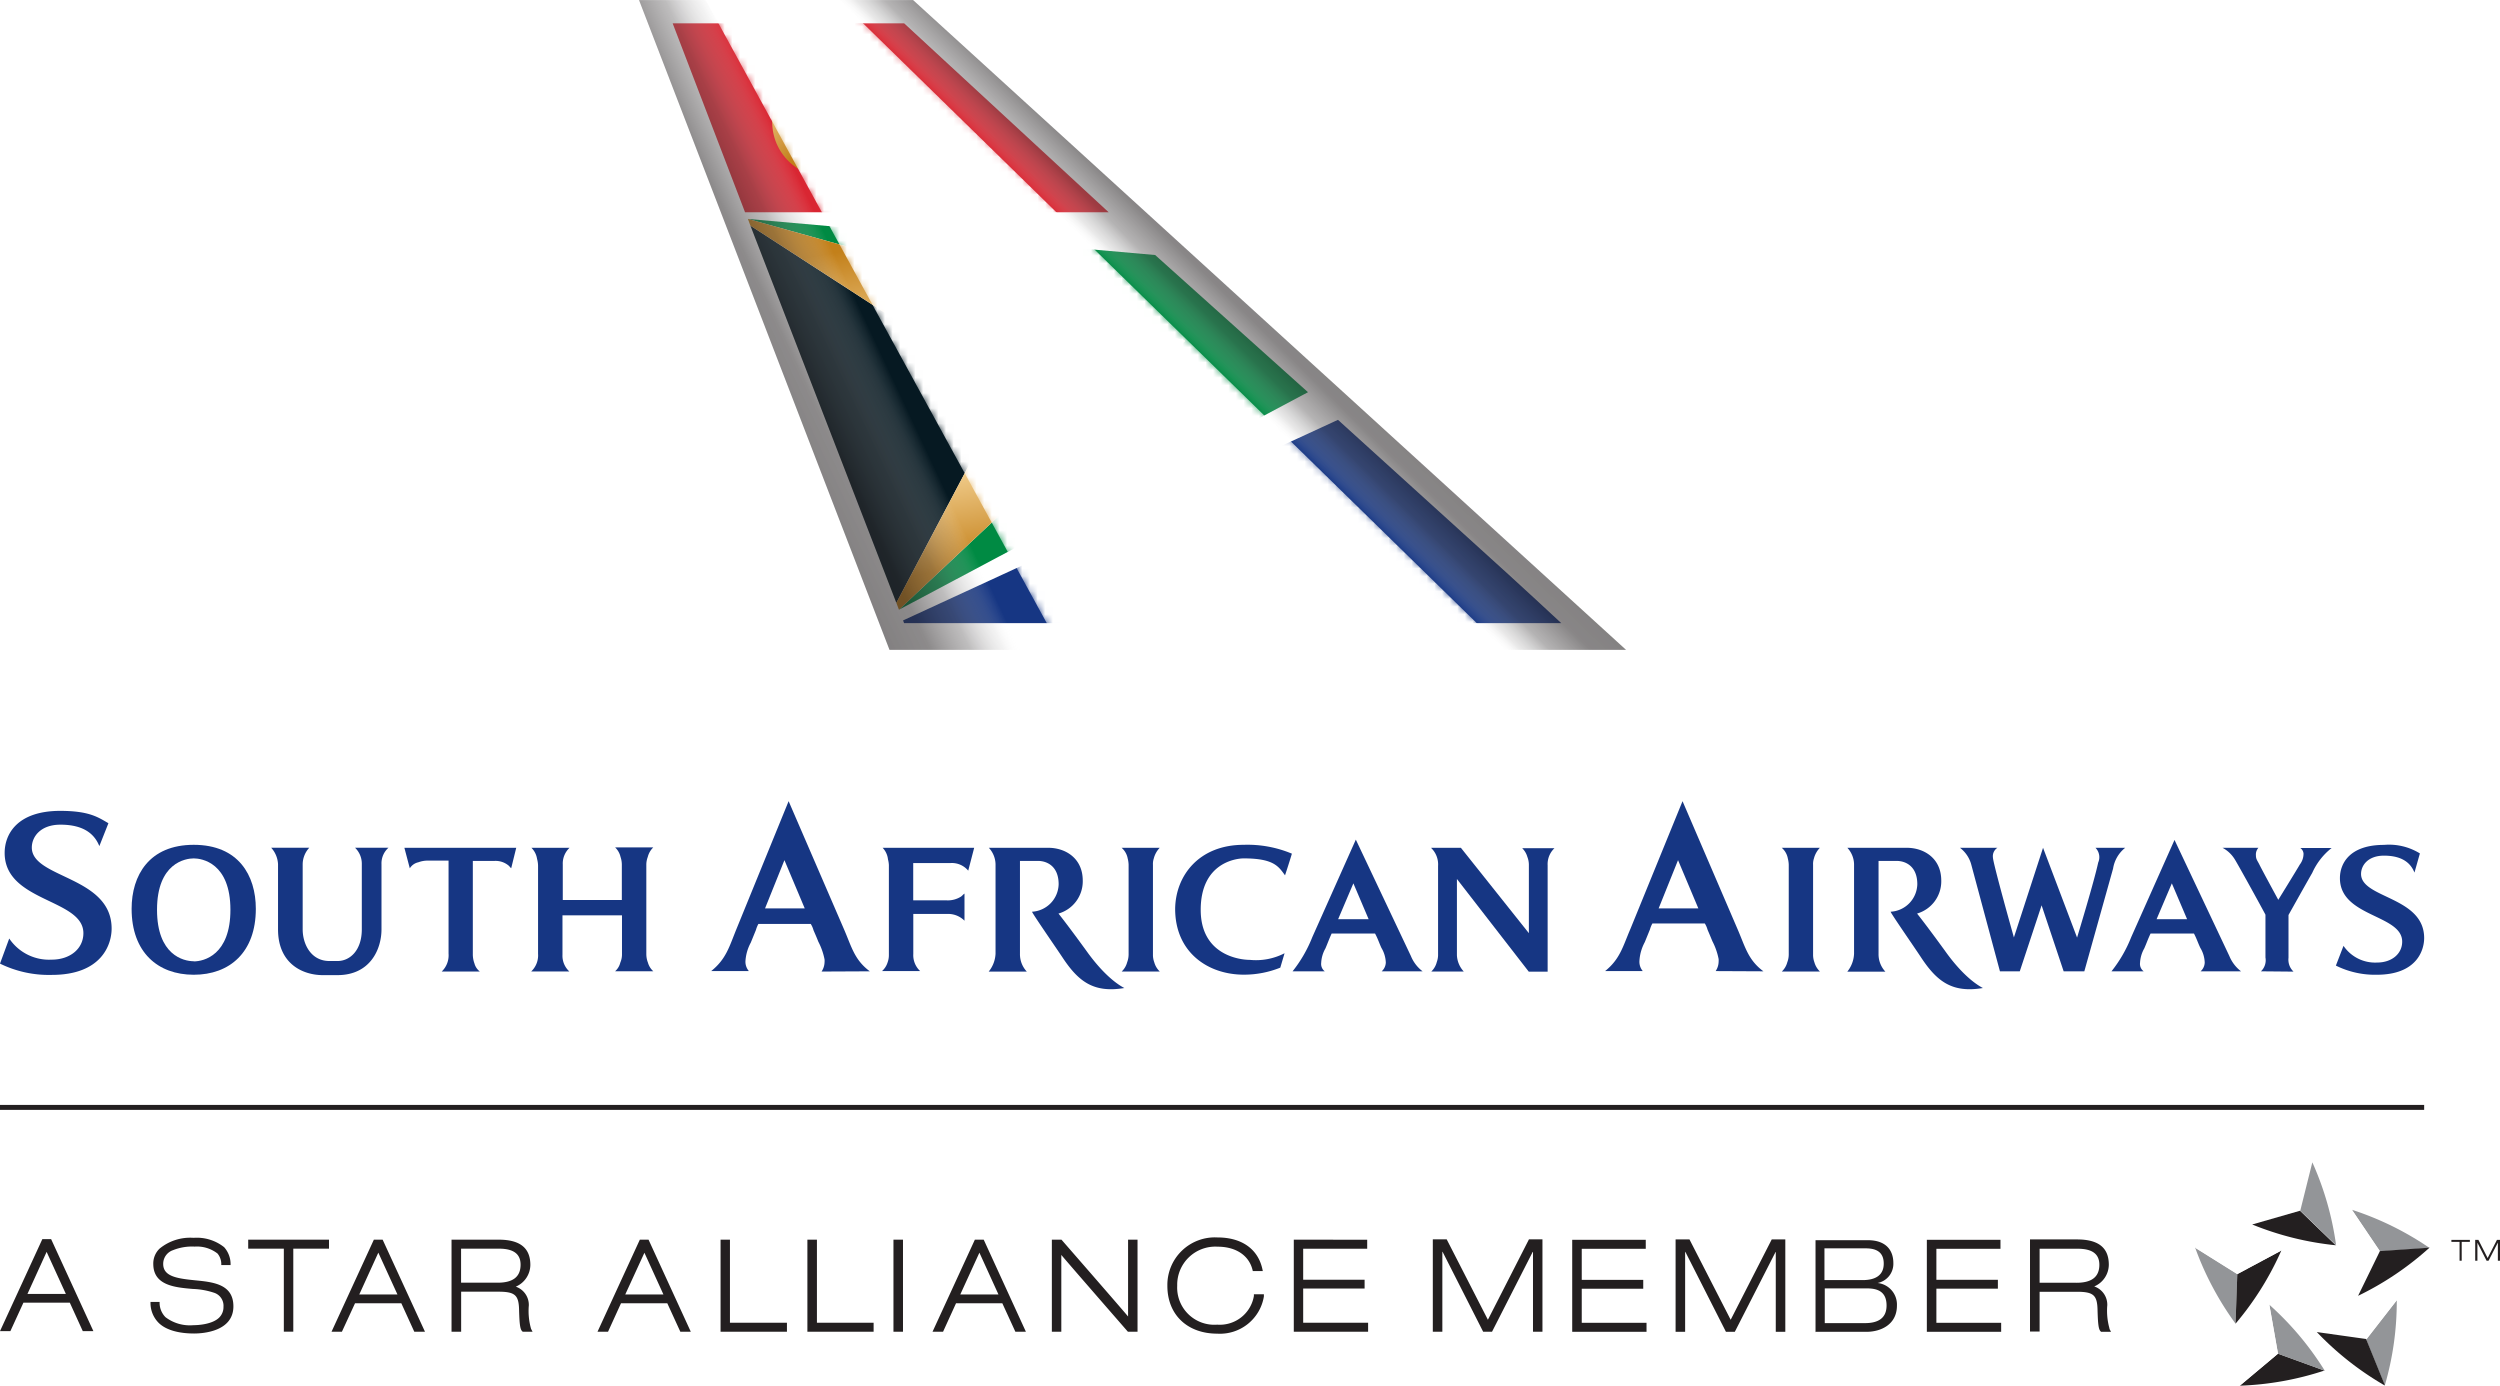 <svg xmlns="http://www.w3.org/2000/svg" xmlns:xlink="http://www.w3.org/1999/xlink" width="115.59mm" height="64.06mm" viewBox="0 0 327.66 181.58"><defs><style>.a{fill:#fff;}.b{fill:#fdfdfd;}.c{fill:#fcfbfb;}.d{fill:#fafafb;}.e{fill:#fafafa;}.f{fill:#f8f8f8;}.g{fill:#f7f7f7;}.h{fill:#f6f6f7;}.i{fill:#f5f5f5;}.j{fill:#f4f4f4;}.k{fill:#f3f3f4;}.l{fill:#f1f1f2;}.m{fill:#f1f1f1;}.n{fill:#efefef;}.o{fill:#efeeef;}.p{fill:#ededee;}.q{fill:#ececec;}.r{fill:#ebebeb;}.s{fill:#ebeaeb;}.t{fill:#e8e8e9;}.u{fill:#e8e7e8;}.v{fill:#e7e7e8;}.w{fill:#e6e5e6;}.x{fill:#e4e4e5;}.y{fill:#e4e3e4;}.z{fill:#e3e2e3;}.aa{fill:#e2e1e2;}.ab{fill:#e0dfe1;}.ac{fill:#e0dee0;}.ad{fill:#dfdee0;}.ae{fill:#ddddde;}.af{fill:#dcdbdd;}.ag{fill:#dcdbdc;}.ah{fill:#dadadb;}.ai{fill:#d9d8da;}.aj{fill:#d8d7d9;}.ak{fill:#d7d6d8;}.al{fill:#d6d5d7;}.am{fill:#d5d4d6;}.an{fill:#d3d3d4;}.ao{fill:#d3d2d4;}.ap{fill:#d2d1d2;}.aq{fill:#d0d0d2;}.ar{fill:#cfcfd1;}.as{fill:#cfced0;}.at{fill:#cecdce;}.au{fill:#ccccce;}.av{fill:#cbcbcd;}.aw{fill:#cbcacc;}.ax{fill:#cac9cb;}.ay{fill:#c8c8c9;}.az{fill:#c7c7c9;}.ba{fill:#c7c6c7;}.bb{fill:#c6c5c6;}.bc{fill:#c4c3c6;}.bd{fill:#c3c3c5;}.be{fill:#c3c2c4;}.bf{fill:#c2c1c3;}.bg{fill:#c0bfc2;}.bh{fill:#bfbfc1;}.bi{fill:#bfbec0;}.bj{fill:#bebdbf;}.bk{fill:#bcbcbe;}.bl{fill:#bcbbbd;}.bm{fill:#bbbabc;}.bn{fill:#bab9bc;}.bo{fill:#b8b8ba;}.bp{fill:#b7b7b9;}.bq{fill:#b7b7b8;}.br{fill:#b5b5b7;}.bs{fill:#b4b4b6;}.bt{fill:#b4b3b5;}.bu{fill:#b3b3b4;}.bv{fill:#b2b1b4;}.bw{fill:#b1b1b3;}.bx{fill:#afafb1;}.by{fill:#aeaeb0;}.bz{fill:#acadaf;}.ca{fill:#acacae;}.cb{fill:#ababae;}.cc{fill:#aaaaad;}.cd{fill:#a9a9ac;}.ce{fill:#a7a8aa;}.cf{fill:#a6a7a9;}.cg{fill:#a5a5a8;}.ch{fill:#a4a4a7;}.ci{fill:#a4a4a6;}.cj{fill:#a2a3a5;}.ck{fill:#a1a2a4;}.cl{fill:#a0a1a4;}.cm{fill:#9fa0a3;}.cn{fill:#9e9fa2;}.co{fill:#9d9ea1;}.cp{fill:#9c9da0;}.cq{fill:#9b9c9f;}.cr{fill:#9a9c9e;}.cs{fill:#999b9e;}.ct{fill:#989a9d;}.cu{fill:#97999b;}.cv{fill:#96989b;}.cw{fill:#95979a;}.cx{fill:#949699;}.cy{fill:#939598;}.cz{fill:#929598;}.da{isolation:isolate;}.db{fill:#231f20;}.dc,.de{fill:#163683;}.dd{fill:#d92632;}.dd,.de,.df,.dg,.di{fill-rule:evenodd;}.df{fill:#008a43;}.dg{fill:#061922;}.dh{fill:url(#a);}.di{fill:url(#b);}.dj{mask:url(#c);}.dk,.dl{opacity:0.6;mix-blend-mode:multiply;}.dk{fill:url(#e);}.dl{fill:url(#f);}.dm{filter:url(#d);}</style><linearGradient id="a" x1="106.58" y1="9" x2="106.58" y2="21.25" gradientTransform="matrix(1, 0, 0, 1, 1.86, 0)" gradientUnits="userSpaceOnUse"><stop offset="0.19" stop-color="#ffe4af"/><stop offset="0.98" stop-color="#c3801a"/></linearGradient><linearGradient id="b" x1="122.64" y1="23.81" x2="132.12" y2="77.38" gradientTransform="matrix(1, 0, 0, 1, 1.86, 0)" gradientUnits="userSpaceOnUse"><stop offset="0.12" stop-color="#c3801a"/><stop offset="0.44" stop-color="#ffe4af"/><stop offset="0.62" stop-color="#ffe4af"/><stop offset="0.92" stop-color="#c3801a"/></linearGradient><filter id="d" filterUnits="userSpaceOnUse" color-interpolation-filters="sRGB"><feColorMatrix values="-1 0 0 0 1 0 -1 0 0 1 0 0 -1 0 1 0 0 0 1 0"/></filter><mask id="c" x="92.49" y="0" width="104.67" height="85.17" maskUnits="userSpaceOnUse"><g class="dm"><path class="a" d="M92.74.45H110.5l86.17,84.22H138.85Z"/><path class="a" d="M92.82.45h17.6l86,84.22H139.1Z"/><path class="b" d="M92.9.45h17.43l85.79,84.22H139.36Z"/><path class="c" d="M93,.45h17.27l85.6,84.22H139.62Z"/><path class="d" d="M93.06.45h17.11l85.41,84.22H139.87Z"/><path class="e" d="M93.14.45h16.95l85.22,84.22H140.13Z"/><path class="f" d="M93.22.45H110l85,84.22H140.39Z"/><path class="g" d="M93.3.45h16.63l84.84,84.22H140.64Z"/><path class="h" d="M93.38.45h16.46L194.5,84.68H140.9Z"/><path class="i" d="M93.46.45h16.3l84.46,84.22H141.16Z"/><path class="j" d="M93.54.45h16.14L194,84.68H141.41Z"/><path class="k" d="M93.62.45h16l84.08,84.22h-52Z"/><path class="l" d="M93.7.45h15.82l83.89,84.22H141.93Z"/><path class="m" d="M93.78.45h15.66l83.7,84.22h-51Z"/><path class="n" d="M93.86.45h15.49l83.51,84.22H142.44Z"/><path class="o" d="M93.94.45h15.33l83.32,84.22H142.7Z"/><path class="p" d="M94,.45h15.17l83.13,84.22H143Z"/><path class="q" d="M94.1.45h15L192,84.68H143.21Z"/><path class="r" d="M94.17.45H109l82.75,84.22H143.47Z"/><path class="s" d="M94.25.45h14.69L191.5,84.68H143.72Z"/><path class="t" d="M94.33.45h14.52l82.37,84.22H144Z"/><path class="u" d="M94.41.45h14.36L191,84.68H144.24Z"/><path class="v" d="M94.49.45h14.2l82,84.22H144.49Z"/><path class="w" d="M94.57.45h14l81.8,84.22H144.75Z"/><path class="x" d="M94.65.45h13.88l81.61,84.22H145Z"/><path class="y" d="M94.73.45h13.71l81.42,84.22H145.26Z"/><path class="z" d="M94.81.45h13.55L189.6,84.68H145.52Z"/><path class="aa" d="M94.89.45h13.39l81,84.22H145.77Z"/><path class="ab" d="M95,.45H108.2l80.85,84.22H146Z"/><path class="ac" d="M95,.45h13.07l80.66,84.22H146.29Z"/><path class="ad" d="M95.13.45H108l80.47,84.22h-42Z"/><path class="ae" d="M95.21.45H108l80.28,84.22H146.8Z"/><path class="af" d="M95.29.45h12.58L188,84.68h-40.9Z"/><path class="ag" d="M95.37.45h12.42l79.9,84.22H147.31Z"/><path class="ah" d="M95.45.45h12.26l79.71,84.22H147.57Z"/><path class="ai" d="M95.53.45h12.1l79.52,84.22H147.83Z"/><path class="aj" d="M95.61.45h11.94l79.33,84.22H148.08Z"/><path class="ak" d="M95.69.45h11.77L186.6,84.68H148.34Z"/><path class="al" d="M95.77.45h11.61l78.95,84.22H148.6Z"/><path class="am" d="M95.85.45H107.3l78.76,84.22h-37.2Z"/><path class="an" d="M95.92.45h11.29l78.57,84.22H149.11Z"/><path class="ao" d="M96,.45h11.13l78.38,84.22H149.37Z"/><path class="ap" d="M96.08.45h11l78.19,84.22H149.62Z"/><path class="aq" d="M96.16.45H107l78,84.22H149.88Z"/><path class="ar" d="M96.24.45h10.64l77.81,84.22H150.14Z"/><path class="as" d="M96.32.45H106.8l77.62,84.22h-34Z"/><path class="at" d="M96.4.45h10.32l77.43,84.22h-33.5Z"/><path class="au" d="M96.48.45h10.16l77.24,84.22h-33Z"/><path class="av" d="M96.56.45h10l77,84.22H151.16Z"/><path class="aw" d="M96.64.45h9.83l76.86,84.22H151.42Z"/><path class="ax" d="M96.72.45h9.67l76.67,84.22H151.68Z"/><path class="ay" d="M96.8.45h9.51l76.48,84.22H151.93Z"/><path class="az" d="M96.88.45h9.35l76.29,84.22H152.19Z"/><path class="ba" d="M97,.45h9.19l76.1,84.22h-29.8Z"/><path class="bb" d="M97,.45h9L182,84.68H152.7Z"/><path class="bc" d="M97.12.45H106L181.7,84.68H153Z"/><path class="bd" d="M97.2.45h8.7l75.53,84.22H153.22Z"/><path class="be" d="M97.28.45h8.54l75.34,84.22H153.47Z"/><path class="bf" d="M97.36.45h8.38l75.15,84.22H153.73Z"/><path class="bg" d="M97.44.45h8.22l75,84.22H154Z"/><path class="bh" d="M97.52.45h8.06l74.77,84.22h-26.1Z"/><path class="bi" d="M97.59.45h7.89l74.58,84.22H154.5Z"/><path class="bj" d="M97.67.45h7.73l74.39,84.22h-25Z"/><path class="bk" d="M97.75.45h7.57l74.2,84.22H155Z"/><path class="bl" d="M97.83.45h7.41l74,84.22h-24Z"/><path class="bm" d="M97.91.45h7.25L179,84.68H155.53Z"/><path class="bn" d="M98,.45h7.09L178.7,84.68H155.78Z"/><path class="bo" d="M98.07.45H105l73.44,84.22H156Z"/><path class="bp" d="M98.15.45h6.76l73.25,84.22H156.29Z"/><path class="bq" d="M98.23.45h6.6l73.06,84.22H156.55Z"/><path class="br" d="M98.31.45h6.44l72.87,84.22H156.81Z"/><path class="bs" d="M98.39.45h6.28l72.68,84.22H157.06Z"/><path class="bt" d="M98.47.45h6.12l72.49,84.22H157.32Z"/><path class="bu" d="M98.55.45h6l72.3,84.22H157.58Z"/><path class="bv" d="M98.63.45h5.79l72.11,84.22H157.83Z"/><path class="bw" d="M98.71.45h5.63l71.92,84.22H158.09Z"/><path class="bx" d="M98.79.45h5.47L176,84.68H158.35Z"/><path class="bx" d="M98.87.45h5.31l71.54,84.22H158.6Z"/><path class="by" d="M98.95.45h5.15l71.35,84.22H158.86Z"/><path class="bz" d="M99,.45h5l71.15,84.22h-16Z"/><path class="ca" d="M99.11.45h4.82l71,84.22H159.37Z"/><path class="cb" d="M99.19.45h4.66l70.77,84.22h-15Z"/><path class="cc" d="M99.26.45h4.5l70.58,84.22H159.89Z"/><path class="cd" d="M99.34.45h4.34l70.39,84.22H160.14Z"/><path class="ce" d="M99.42.45h4.18l70.2,84.22H160.4Z"/><path class="ce" d="M99.5.45h4l70,84.22H160.66Z"/><path class="cf" d="M99.58.45h3.85l69.82,84.22H160.91Z"/><path class="cg" d="M99.66.45h3.69L173,84.68H161.17Z"/><path class="ch" d="M99.74.45h3.53l69.44,84.22H161.43Z"/><path class="ci" d="M99.82.45h3.37l69.25,84.22H161.68Z"/><path class="cj" d="M99.9.45h3.21l69.06,84.22H161.94Z"/><path class="ck" d="M100,.45h3L171.9,84.68h-9.7Z"/><path class="cl" d="M100.06.45h2.88l68.68,84.22h-9.17Z"/><path class="cm" d="M100.14.45h2.72l68.49,84.22h-8.64Z"/><path class="cn" d="M100.22.45h2.56l68.3,84.22H163Z"/><path class="co" d="M100.3.45h2.4l68.11,84.22h-7.59Z"/><path class="cp" d="M100.38.45h2.23l67.92,84.22h-7.06Z"/><path class="cq" d="M100.46.45h2.07l67.73,84.22h-6.53Z"/><path class="cr" d="M100.54.45h1.91L170,84.68h-6Z"/><path class="cs" d="M100.62.45h1.75l67.35,84.22h-5.47Z"/><path class="ct" d="M100.7.45h1.59l67.16,84.22h-4.94Z"/><path class="cu" d="M100.78.45h1.43l67,84.22h-4.41Z"/><path class="cv" d="M100.85.45h1.27L168.9,84.68H165Z"/><path class="cw" d="M100.93.45H102l66.59,84.22h-3.35Z"/><path class="cx" d="M101,.45H102l66.4,84.22h-2.83Z"/><path class="cy" d="M101.09.45h.78l66.21,84.22h-2.3Z"/><path class="cz" d="M101.17.45h.62l66,84.22H166Z"/></g></mask><linearGradient id="e" x1="113.31" y1="41.7" x2="96.03" y2="49.81" gradientUnits="userSpaceOnUse"><stop offset="0" stop-color="#fff" stop-opacity="0"/><stop offset="0.1" stop-color="#bcbbbb" stop-opacity="0.3"/><stop offset="0.31" stop-color="#656263" stop-opacity="0.7"/><stop offset="0.56" stop-color="#322e2f" stop-opacity="0.93"/><stop offset="1" stop-color="#231f20"/></linearGradient><linearGradient id="f" x1="157.49" y1="46.76" x2="169.82" y2="34.13" gradientUnits="userSpaceOnUse"><stop offset="0" stop-color="#fff" stop-opacity="0"/><stop offset="0.1" stop-color="#a5a4a4" stop-opacity="0.41"/><stop offset="0.25" stop-color="#5a5758" stop-opacity="0.75"/><stop offset="0.46" stop-color="#2f2b2c" stop-opacity="0.95"/><stop offset="1" stop-color="#231f20"/></linearGradient></defs><title>south-african-airways</title><g class="da"><path class="a" d="M295.21,160.47a39.64,39.64,0,0,1,7.85-8.13l-1.58,6.33-6.27,1.8"/><path class="db" d="M306.18,163.21a39.53,39.53,0,0,1-11-2.73l6.27-1.8,4.69,4.53"/><path class="cy" d="M303.07,152.35a39.62,39.62,0,0,1,3.11,10.86l-4.7-4.53,1.58-6.33"/><path class="cy" d="M293,173.48a39.57,39.57,0,0,1-3-4.79,38.83,38.83,0,0,1-2.3-5.19l5.53,3.46-.23,6.52"/><path class="db" d="M299,163.9a39.45,39.45,0,0,1-6,9.58l.23-6.52L299,163.9"/><path class="a" d="M287.7,163.51a39.66,39.66,0,0,1,11.29.39L293.23,167l-5.53-3.46"/><path class="db" d="M304.69,179.61a39.62,39.62,0,0,1-11.13,2l5-4.2,6.13,2.23"/><path class="cy" d="M297.43,171a39.48,39.48,0,0,1,7.27,8.66l-6.13-2.23L297.43,171"/><path class="a" d="M293.56,181.57A39.57,39.57,0,0,1,297.43,171l1.13,6.42-5,4.19"/><path class="cy" d="M314.13,170.39a39.21,39.21,0,0,1-1.57,11.19l-2.44-6,4-5.14"/><path class="a" d="M303.65,174.62a39.51,39.51,0,0,1,10.48-4.23l-4,5.14-6.46-.91"/><path class="db" d="M312.55,181.58a39.76,39.76,0,0,1-8.9-7l6.46.91,2.44,6"/><path class="cy" d="M308.27,158.56a39.63,39.63,0,0,1,10.16,5l-6.51.45-3.65-5.41"/><path class="a" d="M309.06,169.83a39.46,39.46,0,0,1-.8-5.6,40.18,40.18,0,0,1,0-5.68l3.65,5.41-2.86,5.86"/><path class="db" d="M318.43,163.51a39.62,39.62,0,0,1-9.37,6.32l2.86-5.86,6.51-.45"/><polyline class="db" points="322.36 165.23 322.64 165.23 322.64 162.76 323.71 162.76 323.71 162.5 321.29 162.5 321.29 162.76 322.36 162.76 322.36 165.23"/><polyline class="db" points="327.26 162.5 327.66 162.5 327.66 165.23 327.38 165.23 327.38 162.87 327.37 162.87 326.16 165.23 325.9 165.23 324.7 162.87 324.7 162.87 324.7 165.23 324.41 165.23 324.41 162.5 324.83 162.5 326.04 164.88 327.26 162.5"/><polyline class="db" points="200.39 162.43 202.16 162.43 202.16 174.54 200.92 174.54 200.92 164.08 200.88 164.08 195.55 174.54 194.39 174.54 189.07 164.06 189.04 164.06 189.04 174.54 187.79 174.54 187.79 162.43 189.61 162.43 195.01 172.97 200.39 162.43"/><path class="db" d="M153,168.52c0,3.81,2.64,6.27,6.54,6.27a5.83,5.83,0,0,0,6.11-4.87l0-.29h-1.31l0,.22a4.53,4.53,0,0,1-4.8,3.76,4.87,4.87,0,0,1-5.25-5.1,5,5,0,0,1,5.29-5.12c2.38,0,4.09,1.13,4.57,3l.05.2h1.31l-.07-.32c-.59-2.6-2.73-4.09-5.86-4.09a6.23,6.23,0,0,0-6.58,6.31Zm16.57-6.05v12.07h9.74v-1.18H170.8v-4.48h8.05v-1.16H170.8v-4.06h8.39v-1.18Zm-21.72,0v10.07c-.77-.94-8.73-10.07-8.73-10.07h-1.26v12.07h1.24V164.47c.77.94,8.73,10.07,8.73,10.07h1.26V162.47Zm-30.75,0v12.07h1.25V162.47Zm-11.28,0v12.07h8.68v-1.18h-7.43V162.47Zm-11.38,0v12.07h8.7v-1.18H95.67V162.47Zm33.91,1.67,2.51,5.51h-5l2.52-5.51Zm-.58-1.67-5.55,12.07h1.38l1.7-3.73h6.07l1.71,3.73h1.38l-5.53-12.07Zm-43.33,1.67,2.51,5.51h-5l2.53-5.51Zm-.58-1.67-5.55,12.07h1.38l1.7-3.73h6.07l1.71,3.73h1.37L85,162.47ZM65.4,163.65c1.9,0,2.83.69,2.83,2.1,0,1.59-1,2.36-3,2.36H60.43v-4.46Zm-6.22-1.18v12.07h1.26v-5.25h4.88c2.15,0,2.66.43,2.71,2.31s.13,2.6.4,2.86l.08.08h1.29l-.2-.39a8.58,8.58,0,0,1-.29-3.07,2.53,2.53,0,0,0-1.71-2.45,3.13,3.13,0,0,0,1.91-2.84c0-2.24-1.36-3.32-4.17-3.32Zm-9.61,1.67,2.52,5.51h-5l2.51-5.51ZM49,162.47l-5.55,12.07h1.36l1.72-3.73H52.6l1.7,3.73h1.4l-5.55-12.07Zm-16.47,0v1.18h4.67v10.88h1.24V163.65h4.68v-1.18Zm-12.8,8.11a3.69,3.69,0,0,0,1.05,2.78c.93.93,2.58,1.41,4.66,1.41,1.16,0,5.15-.26,5.15-3.56,0-2.91-2.65-3.18-5-3.41h0c-2.41-.24-4.2-.51-4.2-2.15a1.89,1.89,0,0,1,1.28-1.8,6.65,6.65,0,0,1,2.84-.47,4.39,4.39,0,0,1,3,.91A2.19,2.19,0,0,1,29,165.8h1.22a3.35,3.35,0,0,0-.84-2.34,5.76,5.76,0,0,0-4-1.23,6.32,6.32,0,0,0-4.47,1.42,2.7,2.7,0,0,0-.82,2c0,2.85,2.9,3.08,5.18,3.28a9.83,9.83,0,0,1,2.85.52,1.79,1.79,0,0,1,1.17,1.82,1.92,1.92,0,0,1-.56,1.41c-.88.88-2.71,1-3.38,1a5.28,5.28,0,0,1-3.66-1.05,2.68,2.68,0,0,1-.77-2h-1.2"/><path class="db" d="M3.6,169.58l2.51-5.51,2.52,5.51ZM6.7,162.4H5.55L0,174.46H1.36l1.71-3.73H9.15l1.7,3.73h1.39L6.7,162.4"/><path class="db" d="M206.06,162.49v12.06h9.74v-1.18h-8.49V168.9h8.06v-1.16h-8.06v-4.07h8.39v-1.18h-9.64"/><polyline class="db" points="232.21 162.44 233.99 162.44 233.99 174.55 232.74 174.55 232.74 164.09 232.71 164.09 227.37 174.55 226.21 174.55 220.89 164.07 220.86 164.07 220.86 174.55 219.61 174.55 219.61 162.44 221.43 162.44 226.83 172.97 232.21 162.44"/><path class="db" d="M239.16,168.86h5.57c1.45,0,2.53.49,2.53,2.24s-1.22,2.31-2.84,2.31h-5.26v-4.55Zm-1.24,5.69h6.7c1.85,0,4-.92,4-3.45a2.84,2.84,0,0,0-2.54-2.95v0a2.56,2.56,0,0,0,2.07-2.61c0-1.72-1-3-3.35-3h-6.85v12.08Zm1.24-10.94h5.38c1.37,0,2.35.48,2.35,2s-1.08,2.16-2.77,2.16h-5V163.6"/><path class="db" d="M252.54,162.48v12.07h9.74v-1.18h-8.49v-4.48h8.06v-1.16h-8.06v-4.06h8.4v-1.18h-9.64"/><path class="db" d="M272.11,168.12h-4.79v-4.46h5c1.9,0,2.83.69,2.83,2.1,0,1.59-1,2.36-3,2.36Zm4.37,6a8.56,8.56,0,0,1-.29-3.07,2.53,2.53,0,0,0-1.71-2.45,3.12,3.12,0,0,0,1.91-2.84c0-2.24-1.36-3.32-4.17-3.32h-6.16v12.07h1.26V169.3h4.88c2.15,0,2.66.43,2.71,2.31s.13,2.6.39,2.86l.08.08h1.3l-.21-.39"/><rect class="db" y="144.81" width="317.72" height="0.65"/><path class="dc" d="M187.59,111.11h3.88l8.91,11.19v-9a2.87,2.87,0,0,0-.2-1,2.55,2.55,0,0,0-.68-1.14h4.24a2.87,2.87,0,0,0-.9,2.25c0,5.44,0,8.5,0,13.94h-2.47l-9.42-12.15v10a3.36,3.36,0,0,0,.9,2.13h-4.26a2.58,2.58,0,0,0,.72-1.24,2.78,2.78,0,0,0,.17-.89c0-4.56,0-7.14,0-11.71a3,3,0,0,0-.9-2.35"/><path class="dc" d="M129.6,111.11c3,0,4.75,0,7.78,0,2.27,0,4.53,1.37,4.53,4.3a4.4,4.4,0,0,1-3.18,4.32c1.58,2,3.87,5.18,3.87,5.18,2.24,3.05,4,4.18,4.76,4.58-4,.67-6-.82-8.1-4-.91-1.37-3.87-5.64-4-6a3.7,3.7,0,0,0,3.49-3.6c0-2.42-1.59-3.06-2.71-3.06h-2.36V125a3.33,3.33,0,0,0,.9,2.34h-5a4,4,0,0,0,.9-2.34V113.25A3.27,3.27,0,0,0,129.6,111.11Z"/><path class="dc" d="M163,110.72a15,15,0,0,1,6.32,1.16c-.34,1.16-.9,2.84-.9,2.84-.84-1.15-1.45-2.22-5.41-2.22-1,0-5.64.57-5.64,6.74,0,5.92,5.09,6.56,6.44,6.56a8.14,8.14,0,0,0,4.55-.87l-.56,1.89a12.75,12.75,0,0,1-4.78.92c-4.71,0-9-2.93-9-8.63C154.08,114.71,157.19,110.72,163,110.72Z"/><path class="dc" d="M147,111.11h5a3.14,3.14,0,0,0-.78,1.4,2.25,2.25,0,0,0-.11.82v11.78a2.77,2.77,0,0,0,.17,1,2.64,2.64,0,0,0,.73,1.22h-5a2.55,2.55,0,0,0,.72-1.22,2.94,2.94,0,0,0,.19-1V113.33a3.62,3.62,0,0,0-.12-.82A2.41,2.41,0,0,0,147,111.11Z"/><path class="dc" d="M115.68,111.11h12l-.78,3a2.78,2.78,0,0,0-2.32-1c-1.91,0-3,0-4.89,0V118h4.39a3.23,3.23,0,0,0,1.82-.46c.22-.13.3-.29.51-.43v3.56a3,3,0,0,0-2.23-.89c-1.75,0-2.73,0-4.48,0,0,2,0,3.2,0,5.25a2.85,2.85,0,0,0,.9,2.24h-5a2.53,2.53,0,0,0,.73-1.13,2.77,2.77,0,0,0,.17-1V113.37a3.45,3.45,0,0,0-.12-.75A2.57,2.57,0,0,0,115.68,111.11Z"/><path class="dc" d="M114,127.3c-2-1.49-2.37-3.16-3.36-5.46L103.36,105l-6.83,16.74c-.95,2.33-1.35,3.95-3.32,5.53h4.94A1.89,1.89,0,0,1,97.7,126a5.84,5.84,0,0,1,.7-2.46l.68-1.67a3.45,3.45,0,0,1,.32-.78h6.86a2.94,2.94,0,0,1,.36.82c.25.58.4.91.63,1.5a8.53,8.53,0,0,1,.82,2.34,2.38,2.38,0,0,1,0,.36,2.35,2.35,0,0,1-.39,1.22Zm-13.73-8.25,2.54-6.32,2.66,6.32Z"/><path class="dc" d="M256.88,111.11h4.91a1.31,1.31,0,0,0-.59,1.25c0,.75,2.75,10.5,2.75,10.5l3.82-11.75,4.46,11.77s2.24-7.35,2.77-9.84a1.75,1.75,0,0,0-.36-1.93h3.9a4.33,4.33,0,0,0-1.59,2.72l-3.77,13.47h-2.71l-2.89-8.65-2.86,8.65h-2.6l-3.74-13.92A4.11,4.11,0,0,0,256.88,111.11Z"/><path class="dc" d="M233.52,111.11h5a3.16,3.16,0,0,0-.78,1.4,2.25,2.25,0,0,0-.11.82v11.78a2.81,2.81,0,0,0,.17,1,2.68,2.68,0,0,0,.73,1.22h-5a2.55,2.55,0,0,0,.72-1.22,2.84,2.84,0,0,0,.19-1V113.33a3.62,3.62,0,0,0-.12-.82A2.4,2.4,0,0,0,233.52,111.11Z"/><path class="dc" d="M296.33,127.3a2,2,0,0,0,.59-1.81v-5.61c-.52-1-3.56-6.51-4-7.22a4.2,4.2,0,0,0-1.63-1.55H296a1.32,1.32,0,0,0-.33,1c0,.52.21.69.48,1.25.37.75,2.45,4.57,2.45,4.57s2.47-4,2.82-4.62a2.35,2.35,0,0,0,.49-1.44,1,1,0,0,0-.42-.73h4.1a8.64,8.64,0,0,0-2.54,3.26c-.7,1.21-3.11,5.52-3.11,5.52v5.61a2.15,2.15,0,0,0,.66,1.81Z"/><path class="dc" d="M317.16,111.85l-.71,2.51c-.42-1.06-1.39-2.22-4-2.22-2.06,0-3,1.25-3,2.4,0,3.21,8.27,2.95,8.27,8.4,0,1.63-1,4.81-6.21,4.81a11.51,11.51,0,0,1-5.36-1.2l1-2.59a5,5,0,0,0,4.4,2.19c1.92,0,3.29-1.14,3.29-2.74,0-3.57-8.16-3.21-8.16-8.32,0-1.94,1.29-4.36,5.77-4.36A7.68,7.68,0,0,1,317.16,111.85Z"/><path class="dc" d="M231.12,127.3c-2-1.49-2.37-3.16-3.36-5.46L220.52,105l-6.83,16.74c-1,2.33-1.36,3.95-3.32,5.53h4.94a1.89,1.89,0,0,1-.44-1.33,5.87,5.87,0,0,1,.7-2.46l.68-1.67a3.45,3.45,0,0,1,.32-.78h6.87a3.06,3.06,0,0,1,.36.82c.25.58.39.91.63,1.5a8.66,8.66,0,0,1,.82,2.34,2.68,2.68,0,0,1,0,.36,2.31,2.31,0,0,1-.39,1.22Zm-13.73-8.25,2.54-6.32,2.66,6.32Z"/><path class="dc" d="M293.72,127.3a4.82,4.82,0,0,1-1.53-2L285,110.08l-5.67,12.73a17.45,17.45,0,0,1-2.59,4.49h4.22a1.2,1.2,0,0,1-.48-1.1,4.27,4.27,0,0,1,.56-1.91c.33-.75.47-1.2.82-1.94h5.69c.37.7.49,1.15.83,1.87a4,4,0,0,1,.58,1.93,1.61,1.61,0,0,1-.54,1.15Zm-11.07-6.83,2-4.7,2,4.7Z"/><path class="dc" d="M242.12,111.11c3,0,4.75,0,7.78,0,2.27,0,4.53,1.37,4.53,4.3a4.4,4.4,0,0,1-3.17,4.32c1.58,2,3.87,5.18,3.87,5.18,2.23,3.05,4,4.18,4.76,4.58-4,.67-6-.82-8.1-4-.9-1.37-3.87-5.64-4-6a3.7,3.7,0,0,0,3.5-3.6c0-2.42-1.59-3.06-2.72-3.06h-2.36V125a3.34,3.34,0,0,0,.9,2.35h-5A4,4,0,0,0,243,125V113.25A3.26,3.26,0,0,0,242.12,111.11Z"/><path class="dc" d="M35.54,111.1h5a3.22,3.22,0,0,0-.87,2.15v8.55c0,1.9,1.06,4.15,3.51,4.15h1.05c1.67,0,3.19-1.43,3.19-4.15v-8.55a2.91,2.91,0,0,0-.89-2.15h4.39a2.73,2.73,0,0,0-.92,2.15c0,3.29,0,8.55,0,8.55,0,2.56-1.44,6-5.78,6H42.32c-2.61,0-5.88-1.46-5.88-6v-8.55A3.46,3.46,0,0,0,35.54,111.1Z"/><path class="dc" d="M69.65,111.11h5a2.82,2.82,0,0,0-.89,2.19c0,1.81,0,2.84,0,4.65H81.5v-4.64a3.17,3.17,0,0,0-.17-1,2.48,2.48,0,0,0-.71-1.25h5a2.62,2.62,0,0,0-.72,1.25,2.86,2.86,0,0,0-.19,1v11.76a3.1,3.1,0,0,0,.21,1.09,2.41,2.41,0,0,0,.7,1.13h-5a2.2,2.2,0,0,0,.68-1.13,2.77,2.77,0,0,0,.22-1v-5.2H73.72c0,2,0,3.16,0,5.18a2.8,2.8,0,0,0,.9,2.18h-5a2.9,2.9,0,0,0,.9-2.32V113.44a3.55,3.55,0,0,0-.13-.87A2.59,2.59,0,0,0,69.65,111.11Z"/><path class="dc" d="M53,111.11H67.66L67,113.79c-.18-.15-.24-.29-.43-.42a2.66,2.66,0,0,0-1.74-.54c-1.12,0-1.74,0-2.86,0,0,4.76,0,7.45,0,12.21a3.45,3.45,0,0,0,.21,1.22,2,2,0,0,0,.71,1.07h-5a2.93,2.93,0,0,0,.9-2.34V112.79H56.09a3.47,3.47,0,0,0-1.26.22,1.75,1.75,0,0,0-1.12.79Z"/><path class="dc" d="M25.39,110.72c-5.84,0-8.14,4-8.14,8.39,0,5.69,3.43,8.64,8.14,8.64s8.14-2.94,8.14-8.64C33.53,114.71,31.24,110.72,25.39,110.72Zm0,15.26c-1.35,0-4.81-.82-4.81-6.74,0-6.17,3.76-6.74,4.81-6.74s4.81.57,4.81,6.74C30.2,125.16,26.73,126,25.39,126Z"/><path class="dc" d="M14.21,107.89l-1.19,3c-.54-1.34-1.76-2.81-5.1-2.81-2.61,0-3.75,1.58-3.75,3,0,4.05,10.46,3.73,10.46,10.62,0,2.06-1.28,6.07-7.85,6.07A14.5,14.5,0,0,1,0,126.29L1.21,123a6.29,6.29,0,0,0,5.56,2.77c2.43,0,4.16-1.44,4.16-3.47,0-4.52-10.32-4.06-10.32-10.52,0-2.45,1.64-5.51,7.3-5.51C11.69,106.28,12.83,107.09,14.21,107.89Z"/><path class="dc" d="M186.45,127.3a4.79,4.79,0,0,1-1.53-2l-7.22-15.26L172,122.81a17.46,17.46,0,0,1-2.59,4.49h4.22a1.21,1.21,0,0,1-.47-1.1,4.25,4.25,0,0,1,.56-1.91c.32-.75.47-1.2.81-1.94h5.69c.38.7.5,1.15.83,1.87a4.07,4.07,0,0,1,.58,1.93,1.63,1.63,0,0,1-.54,1.15Zm-11.07-6.83,2-4.7,2,4.7Z"/><polygon class="a" points="119.67 0 83.75 0 116.58 85.17 213.12 85.17 119.67 0"/><polygon class="dd" points="97.65 27.82 145.31 27.82 118.5 3.05 88.16 3.05 97.65 27.82"/><path class="de" d="M118.36,81.31l57-26.29,18.36,16.65c5.49,4.94,10.91,10,10.91,10H118.49Z"/><polygon class="df" points="98.02 28.69 151.4 33.42 171.43 51.4 117.82 79.91 155.34 44.66 98.02 28.69"/><polygon class="dg" points="98.35 29.57 132.04 51.4 117.48 79.01 98.35 29.57"/><path class="dh" d="M101.21,16a7.19,7.19,0,0,1,14.38,0,7.19,7.19,0,0,1-14.38,0Z"/><polygon class="di" points="98.35 29.57 132.04 51.4 117.48 79.01 117.82 79.91 155.34 44.66 98.02 28.69 98.35 29.57"/><g class="dj"><path class="a" d="M92.49,0H110l87.14,85.17H139.11Z"/></g><polygon class="dk" points="83.75 0 92.49 0 139.11 85.17 116.58 85.17 83.75 0"/><polygon class="dl" points="110.02 0 119.67 0 213.12 85.17 197.16 85.17 110.02 0"/></g></svg>